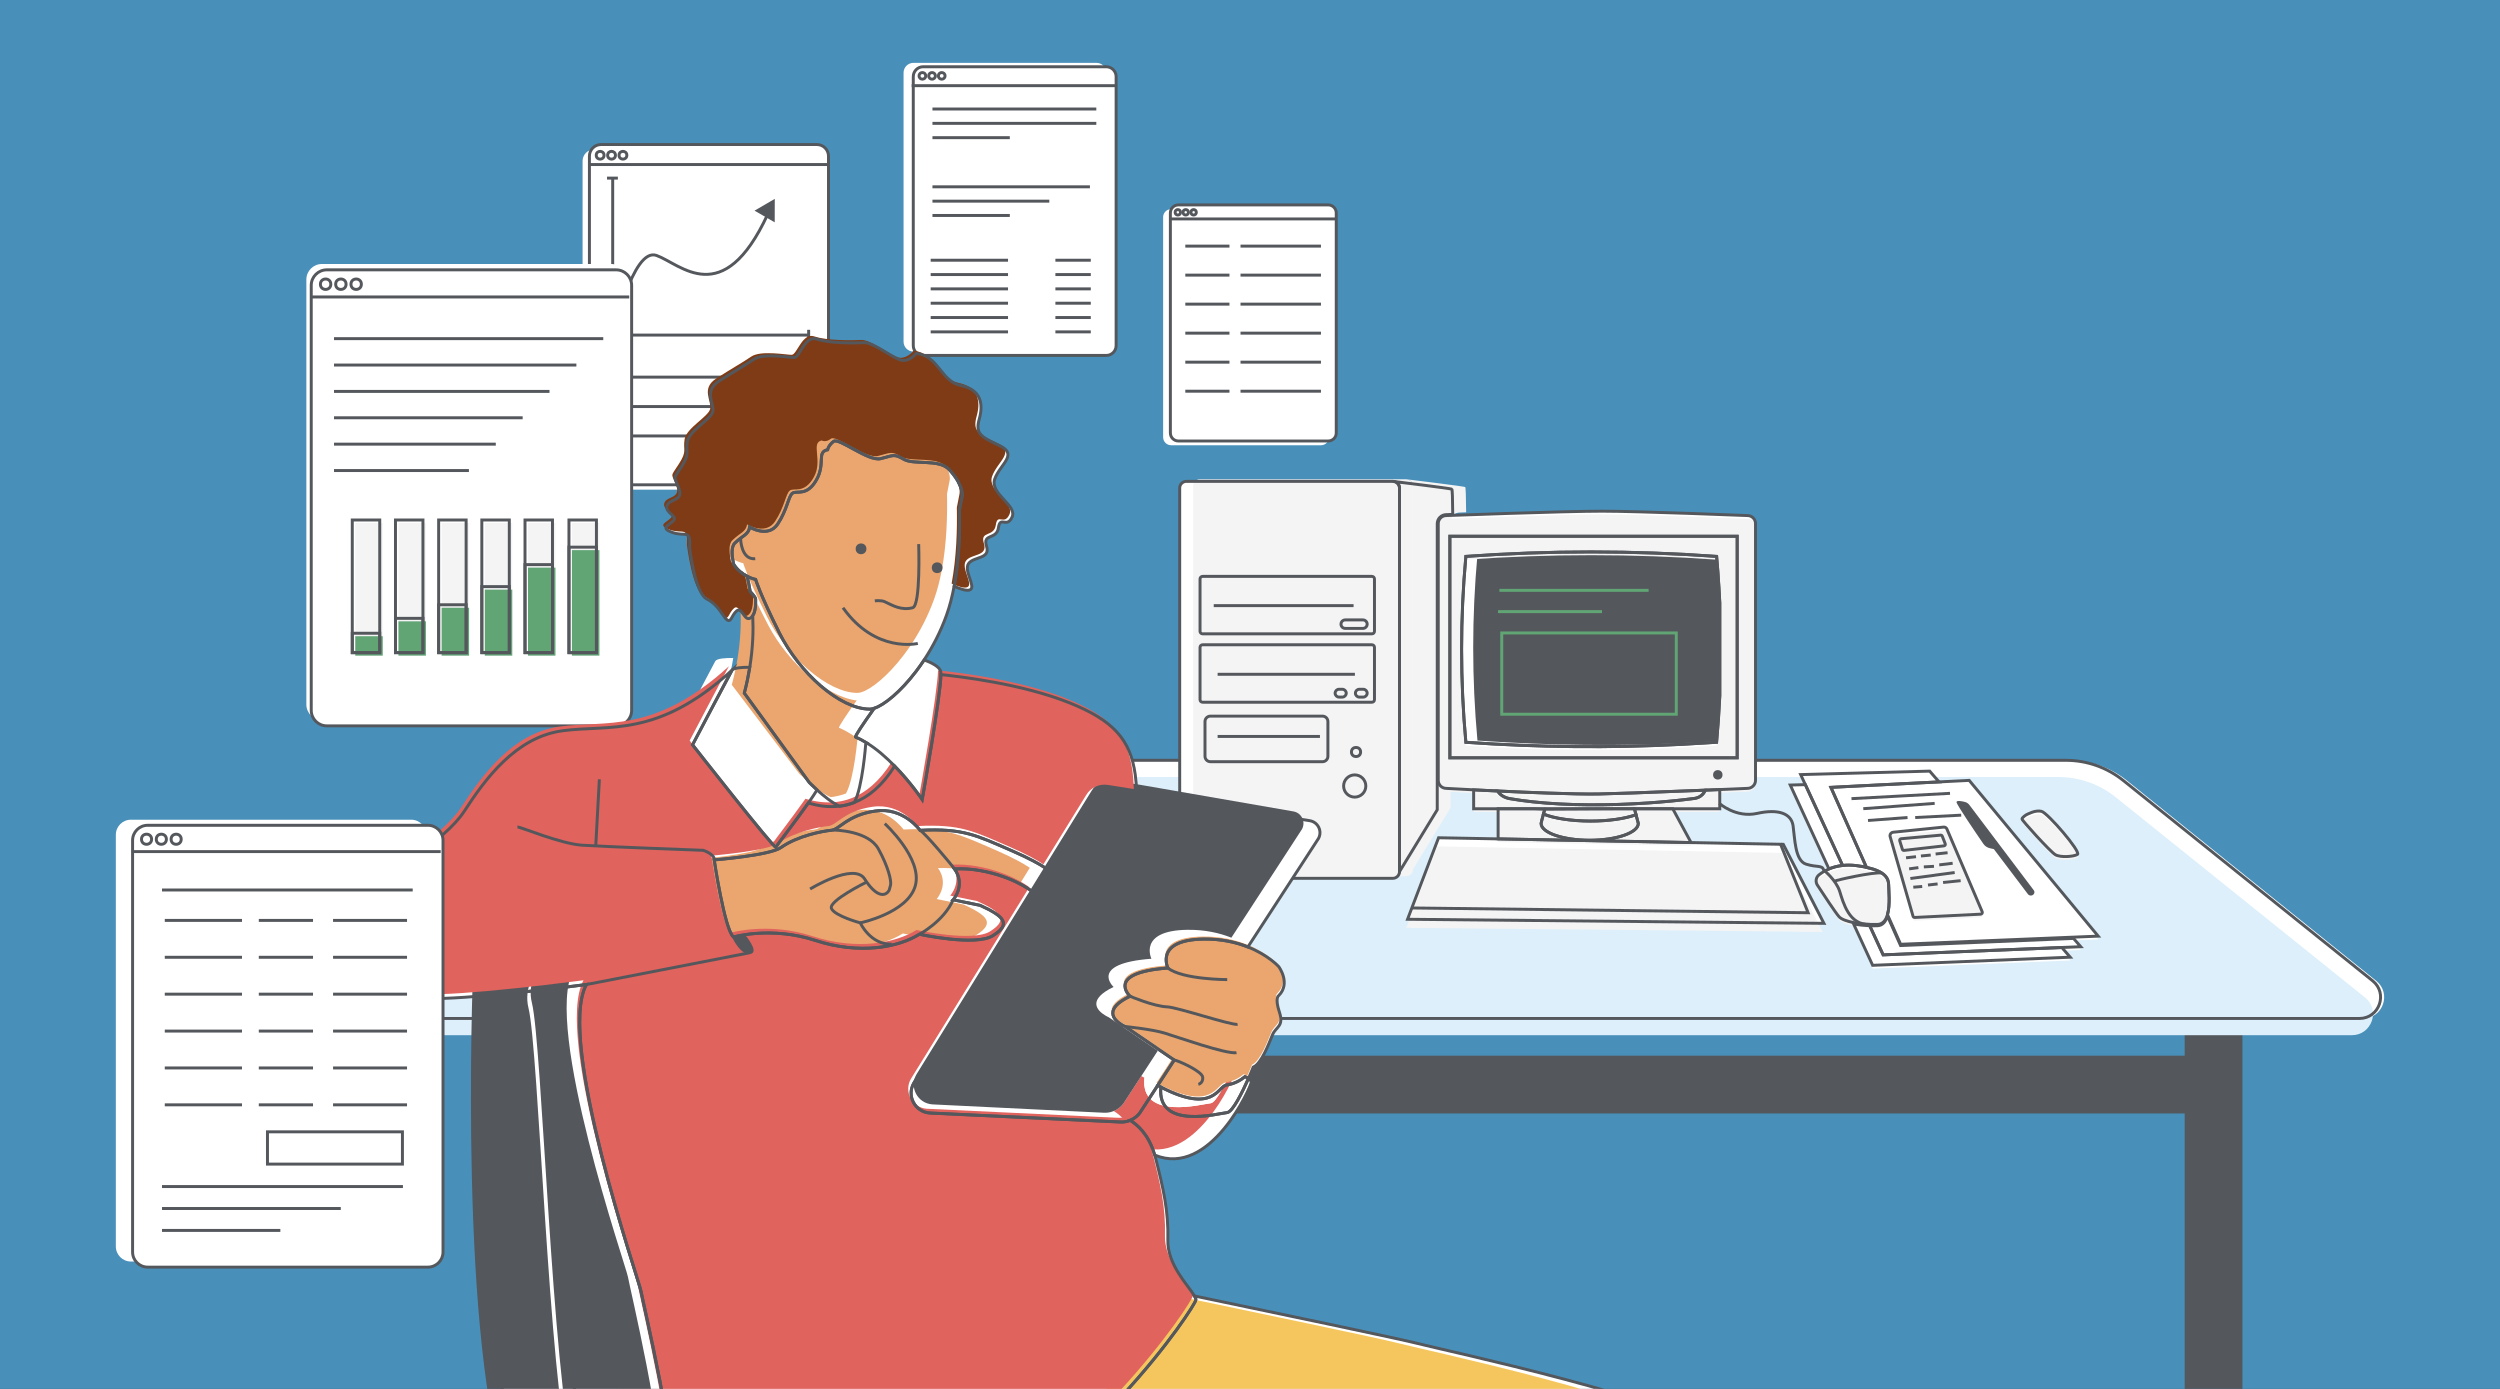 <?xml version="1.0" encoding="utf-8"?>
<!-- Generator: Adobe Illustrator 23.0.6, SVG Export Plug-In . SVG Version: 6.00 Build 0)  -->
<svg version="1.1" xmlns="http://www.w3.org/2000/svg" xmlns:xlink="http://www.w3.org/1999/xlink" x="0px" y="0px"
	 viewBox="0 0 841.89 467.72" style="enable-background:new 0 0 841.89 467.72;" xml:space="preserve">
<rect x="0" y="0" width="841.89" height="467.72" fill="#333333" stroke="none"/>
<style type="text/css">
	.st0{fill:#DCEFFA;}
	.st1{fill:#FFFFFF;}
	.st2{clip-path:url(#SVGID_2_);}
	.st3{fill:#F4F4F5;}
	.st4{fill:#E0635D;}
	.st5{fill:#F5C65D;}
	.st6{fill:#61A575;}
	.st7{fill:none;stroke:#54575C;stroke-miterlimit:10;}
	.st8{fill:#4890BA;}
	.st9{fill:#235485;}
	.st10{fill:#FCD4B4;}
	.st11{fill:#D09487;}
	.st12{fill:#54575C;}
	.st13{clip-path:url(#SVGID_4_);}
	.st14{fill:#54575C;stroke:#54575C;stroke-miterlimit:10;}
	.st15{fill:none;stroke:#54575C;stroke-linejoin:round;stroke-miterlimit:10;}
	.st16{fill:url(#SVGID_5_);}
	.st17{fill:url(#SVGID_6_);}
	.st18{fill:url(#SVGID_7_);}
	.st19{fill:url(#SVGID_8_);}
	.st20{fill:url(#SVGID_9_);}
	.st21{fill:url(#SVGID_10_);}
	.st22{fill:url(#SVGID_11_);}
	.st23{fill:url(#SVGID_12_);}
	.st24{fill:url(#SVGID_13_);}
	.st25{fill:url(#SVGID_14_);}
	.st26{fill:url(#SVGID_15_);}
	.st27{fill:url(#SVGID_16_);}
	.st28{fill:url(#SVGID_17_);}
	.st29{fill:url(#SVGID_18_);}
	.st30{fill:#EAA66E;}
	.st31{fill:#7E3B16;}
	.st32{fill:none;}
	.st33{fill:#54575C;stroke:#54575C;stroke-width:0.885;stroke-miterlimit:10;}
	.st34{fill:none;stroke:#61A575;stroke-miterlimit:10;}
	.st35{clip-path:url(#SVGID_20_);fill:#4890BA;}
	.st36{clip-path:url(#SVGID_20_);}
</style>
<g id="Layer_1">
</g>
<g id="Layer_2">
</g>
<g id="Layer_3">
	<g>
		<defs>
			<rect id="SVGID_19_" x="-3.7" y="-2.05" width="849.28" height="471.81"/>
		</defs>
		<clipPath id="SVGID_2_">
			<use xlink:href="#SVGID_19_"  style="overflow:visible;"/>
		</clipPath>
		<rect x="-71.77" y="-20.56" style="clip-path:url(#SVGID_2_);fill:#4890BA;" width="940.11" height="500.36"/>
		<g class="st2">
			<g>
				<g>
					<path class="st1" d="M372.54,119.7h-61.67c-1.83,0-3.32-1.49-3.32-3.32V25.8c0-1.83,1.49-3.32,3.32-3.32h61.67
						c1.83,0,3.32,1.49,3.32,3.32v90.58C375.86,118.21,374.37,119.7,372.54,119.7z"/>
					<path class="st1" d="M369.27,118.39h-61.67c-1.83,0-3.32-1.49-3.32-3.32V24.49c0-1.83,1.49-3.32,3.32-3.32h61.67
						c1.83,0,3.32,1.49,3.32,3.32v90.58C372.58,116.91,371.1,118.39,369.27,118.39z"/>
					<path class="st7" d="M372.54,119.7h-61.67c-1.83,0-3.32-1.49-3.32-3.32V25.8c0-1.83,1.49-3.32,3.32-3.32h61.67
						c1.83,0,3.32,1.49,3.32,3.32v90.58C375.86,118.21,374.37,119.7,372.54,119.7z"/>
					<circle class="st7" cx="310.62" cy="25.55" r="1.11"/>
					<circle class="st7" cx="313.87" cy="25.55" r="1.11"/>
					<circle class="st7" cx="317.13" cy="25.55" r="1.11"/>
					<line class="st7" x1="307.02" y1="28.85" x2="375.67" y2="28.85"/>
				</g>
				<g>
					<g>
						<line class="st7" x1="313.41" y1="87.63" x2="339.46" y2="87.63"/>
						<line class="st7" x1="313.41" y1="92.46" x2="339.46" y2="92.46"/>
						<line class="st7" x1="313.41" y1="97.28" x2="339.46" y2="97.28"/>
						<line class="st7" x1="313.41" y1="102.11" x2="339.46" y2="102.11"/>
						<line class="st7" x1="313.41" y1="106.93" x2="339.46" y2="106.93"/>
						<line class="st7" x1="313.41" y1="111.76" x2="339.46" y2="111.76"/>
					</g>
					<g>
						<line class="st7" x1="314.01" y1="36.71" x2="369.19" y2="36.71"/>
						<line class="st7" x1="314.01" y1="41.54" x2="369.19" y2="41.54"/>
						<line class="st7" x1="314.01" y1="46.36" x2="340.06" y2="46.36"/>
						<line class="st7" x1="314.01" y1="62.91" x2="367.04" y2="62.91"/>
						<line class="st7" x1="314.01" y1="67.74" x2="353.36" y2="67.74"/>
						<line class="st7" x1="314.01" y1="72.56" x2="340.06" y2="72.56"/>
					</g>
					<g>
						<line class="st7" x1="355.41" y1="87.63" x2="367.33" y2="87.63"/>
						<line class="st7" x1="355.41" y1="92.46" x2="367.33" y2="92.46"/>
						<line class="st7" x1="355.41" y1="97.28" x2="367.33" y2="97.28"/>
						<line class="st7" x1="355.41" y1="102.11" x2="367.33" y2="102.11"/>
						<line class="st7" x1="355.41" y1="106.93" x2="367.33" y2="106.93"/>
						<line class="st7" x1="355.41" y1="111.76" x2="367.33" y2="111.76"/>
					</g>
				</g>
			</g>
			<g>
				<g>
					<path class="st1" d="M447.28,148.51h-50.44c-1.5,0-2.71-1.21-2.71-2.71V71.71c0-1.5,1.21-2.71,2.71-2.71h50.44
						c1.5,0,2.71,1.21,2.71,2.71v74.09C450,147.3,448.78,148.51,447.28,148.51z"/>
					<path class="st1" d="M444.84,149.94H394.4c-1.5,0-2.71-1.21-2.71-2.71V73.13c0-1.5,1.21-2.71,2.71-2.71h50.44
						c1.5,0,2.71,1.21,2.71,2.71v74.09C447.56,148.72,446.34,149.94,444.84,149.94z"/>
					<path class="st7" d="M447.28,148.51h-50.44c-1.5,0-2.71-1.21-2.71-2.71V71.71c0-1.5,1.21-2.71,2.71-2.71h50.44
						c1.5,0,2.71,1.21,2.71,2.71v74.09C450,147.3,448.78,148.51,447.28,148.51z"/>
					<path class="st7" d="M394,73.73c0.82,0,55.58,0,55.58,0"/>
					<circle class="st7" cx="396.64" cy="71.5" r="0.91"/>
					<circle class="st7" cx="399.3" cy="71.5" r="0.91"/>
					<circle class="st7" cx="401.96" cy="71.5" r="0.91"/>
				</g>
				<g>
					<g>
						<line class="st7" x1="399.16" y1="82.88" x2="414.03" y2="82.88"/>
						<line class="st7" x1="399.16" y1="92.65" x2="414.03" y2="92.65"/>
						<line class="st7" x1="399.16" y1="102.42" x2="414.03" y2="102.42"/>
						<line class="st7" x1="399.16" y1="112.19" x2="414.03" y2="112.19"/>
						<line class="st7" x1="399.16" y1="121.96" x2="414.03" y2="121.96"/>
						<line class="st7" x1="399.16" y1="131.74" x2="414.03" y2="131.74"/>
					</g>
					<g>
						<line class="st7" x1="417.75" y1="82.88" x2="444.84" y2="82.88"/>
						<line class="st7" x1="417.75" y1="92.65" x2="444.84" y2="92.65"/>
						<line class="st7" x1="417.75" y1="102.42" x2="444.84" y2="102.42"/>
						<line class="st7" x1="417.75" y1="112.19" x2="444.84" y2="112.19"/>
						<line class="st7" x1="417.75" y1="121.96" x2="444.84" y2="121.96"/>
						<line class="st7" x1="417.75" y1="131.74" x2="444.84" y2="131.74"/>
					</g>
				</g>
			</g>
			<g>
				<rect x="209.27" y="356.97" class="st12" width="19.46" height="190.26"/>
				
					<rect x="465.87" y="101.52" transform="matrix(-1.836970e-16 1 -1 -1.836970e-16 840.846 -110.363)" class="st12" width="19.46" height="527.45"/>
				<rect x="735.7" y="341.37" class="st12" width="19.46" height="190.26"/>
				<path class="st1" d="M795.74,342.98H127.67c-5.2,0-6.91-6.97-2.31-9.38l136.82-71.75c7.28-3.82,15.38-5.81,23.6-5.81h411.14
					c7.02,0,13.84,2.4,19.31,6.8l83.97,67.45C805.45,334.51,802.47,342.98,795.74,342.98z"/>
				<path class="st0" d="M791.99,348.61H123.92c-5.2,0-6.91-6.97-2.31-9.38l136.82-71.75c7.28-3.82,15.38-5.81,23.6-5.81h411.14
					c7.02,0,13.84,2.4,19.31,6.8l83.97,67.45C801.7,340.13,798.72,348.61,791.99,348.61z"/>
				<path class="st7" d="M794.53,342.98H126.47c-5.2,0-6.91-6.97-2.31-9.38l136.82-71.75c7.28-3.82,15.38-5.81,23.6-5.81h411.14
					c7.02,0,13.84,2.4,19.31,6.8L799,330.29C804.25,334.51,801.27,342.98,794.53,342.98z"/>
			</g>
			<g>
				<path class="st1" d="M484,176.37c0-1.69,1.37-3.07,3.07-3.07c0,0,0.78-0.03,2.16-0.08c-0.04-5.23-0.14-8.45-0.32-8.51
					c-0.9-0.3-16.36-2.2-19.35-2.56c-0.22-0.03-0.36-0.04-0.44-0.05c-0.04,0-0.06-0.01-0.06-0.01h-69.54
					c-1.24,0-2.24,1.01-2.24,2.24v129.19c0,1.24,1.01,2.24,2.24,2.24h69.54c1.24,0,2.24-1.01,2.24-2.24L484,272.69V176.37z"/>
				<path class="st1" d="M698.27,316.02l-6.35,0.26l-51.89,2.14l-4.43-9.98c-0.54,1.86-1.54,3.23-3.38,3.3
					c-0.84,0.03-1.71,0.02-2.58-0.01c-1.88-0.07-3.77-0.28-5.43-0.61l6.43,13.96l66.53-2.74l-2.83-3.26l6.35-0.26L698.27,316.02z"/>
				<path class="st1" d="M629.65,311.29c0.87,0.03,1.74,0.04,2.58,0.01c1.84-0.06,2.85-1.44,3.38-3.3l4.43,9.98l51.89-2.14
					l6.35-0.26l8.29-0.34l-43.44-52.44l-10.15,0.51l-3.16-3.64l-43.44,1.17l1.56,3.38l-5.08,0.14l13.03,28.25
					c-1.43,0.61-2.55,1.34-3.37,2c-1.03,0.83-1.25,2.31-0.53,3.43c2.02,3.09,6.16,9.39,7.32,10.67c0.75,0.84,2.61,1.51,4.9,1.96
					C625.88,311.01,627.77,311.22,629.65,311.29z"/>
				<path class="st1" d="M692.15,287.82c1.69,0.99,6.16,0.7,7.45-0.1c1.29-0.79-10.03-14.01-12.12-14.51s-4.47,0.89-5.17,1.19
					c0,0-1.39,0.89-1.39,1.39S690.46,286.83,692.15,287.82z"/>
				<path class="st1" d="M599.62,284.31l-0.14-0.34l-1.72,0.3l-28.31-0.54l0,0l-6.15-11.39h15.84v-6.46c5.55-0.23,9.33-0.4,9.33-0.4
					c1.5,0,2.71-1.22,2.71-2.71v-86.45c0-1.5-1.21-2.71-2.71-2.71c0,0-36.63-1.48-49-1.48c-12.98,0-52.43,1.48-52.43,1.48
					c-1.5,0-2.71,1.22-2.71,2.71v86.45c0,1.5,1.22,2.71,2.71,2.71c0,0,3.71,0.21,9.21,0.49v6.37h8.23v10.15l-20.04-0.38l-8.99,23.62
					l-0.11,0.02l0.1,0l-1.45,3.81l140.22,1.37l-13.7-26.61L599.62,284.31z M527.34,272.35h16l-23.12,0.13l-3.45-0.13H527.34z"/>
			</g>
			<g>
				<g>
					<path class="st3" d="M473.56,161.4c0,0,0.03,0,0.06,0.01C473.6,161.4,473.58,161.4,473.56,161.4z"/>
					<path class="st3" d="M491.57,172.6c0,0,0.78-0.03,2.16-0.08c-0.04-5.23-0.14-8.45-0.32-8.51c-0.9-0.3-16.36-2.2-19.35-2.56
						c1,0.23,1.74,1.12,1.74,2.18v129.19l12.71-20.84v-96.32C488.51,173.98,489.88,172.6,491.57,172.6z"/>
					<path class="st3" d="M474.06,161.46c-0.14-0.03-0.29-0.05-0.44-0.05c-0.04,0-0.06-0.01-0.06-0.01h-69.54
						c-1.24,0-2.24,1.01-2.24,2.24v129.19c0,1.24,1.01,2.24,2.24,2.24h69.54c1.24,0,2.24-1.01,2.24-2.24V163.64
						C475.8,162.57,475.06,161.69,474.06,161.46z"/>
					<path class="st3" d="M473.62,161.4c0.15,0.01,0.3,0.02,0.44,0.05C473.84,161.43,473.7,161.41,473.62,161.4z"/>
				</g>
				<g>
					<path class="st1" d="M629.65,312.82c-1.88-0.07-3.77-0.28-5.43-0.61l6.43,13.96l66.53-2.74l-2.83-3.26l-60.18,2.48
						L629.65,312.82z"/>
					<path class="st1" d="M698.28,317.12l-6.35,0.26l-51.89,2.14l-4.43-9.98c-0.54,1.86-1.54,3.23-3.38,3.3
						c-0.84,0.03-1.71,0.02-2.58-0.01l4.53,9.82l60.18-2.48l6.35-0.26L698.28,317.12z"/>
					<g>
						<path class="st12" d="M582.76,197.17c-0.21-3.45-0.46-6.9-0.77-10.38c-28.19-2.01-56.26-2.01-84.45,0
							c-1.91,21.05-1.91,41.56,0,62.6c0.88,0.06,1.76,0.11,2.63,0.16c2.26,0.15,4.52,0.3,6.78,0.42
							c24.07,1.33,48.07,1.19,72.14-0.41c0.96-0.06,1.93-0.11,2.89-0.18c0.48-5.25,0.84-10.47,1.07-15.67v-31.26
							C582.99,200.7,582.87,198.93,582.76,197.17z"/>
						<path class="st3" d="M488.27,181.68v74.61h8.01h6.96H575h4.17h5.85v-74.61H488.27z M578.09,251.06
							c-0.96,0.07-1.93,0.12-2.89,0.18c-24.08,1.6-48.08,1.74-72.14,0.41c-2.26-0.13-4.52-0.27-6.78-0.42
							c-0.88-0.06-1.76-0.1-2.63-0.16c-1.91-21.04-1.91-41.55,0-62.6c28.19-2.01,56.26-2.01,84.45,0c0.32,3.47,0.56,6.93,0.77,10.38
							c0.11,1.77,0.22,3.53,0.3,5.29v31.26C578.93,240.59,578.57,245.81,578.09,251.06z"/>
						<path class="st3" d="M550.16,268.12c-4.78,0.17-8.94,0.3-11.66,0.35c-4.12,0.08-10.54-0.07-17.47-0.31
							c-5.54-0.19-11.41-0.44-16.68-0.69c0.8,1.34,2.3,2.26,4.05,2.56c2.47,0.44,5.12,0.79,7.88,1.09
							c11.61,1.25,25.44,1.28,38.88,0.36c5.24-0.36,10.43-0.86,15.39-1.5c1.74-0.22,3.18-1.3,3.7-2.79
							C566.81,267.5,557.71,267.86,550.16,268.12z"/>
						<path class="st3" d="M588.49,174.72c0,0-36.63-1.48-49-1.48c-12.98,0-52.43,1.48-52.43,1.48c-1.5,0-2.71,1.22-2.71,2.71v86.45
							c0,1.5,1.22,2.71,2.71,2.71c0,0,3.71,0.21,9.21,0.49c2.4,0.12,5.14,0.26,8.07,0.39c5.27,0.25,11.13,0.5,16.68,0.69
							c6.93,0.24,13.36,0.39,17.47,0.31c2.73-0.05,6.89-0.18,11.66-0.35c7.55-0.26,16.65-0.63,24.08-0.93
							c1.75-0.07,3.4-0.14,4.92-0.2c5.55-0.23,9.33-0.4,9.33-0.4c1.5,0,2.71-1.22,2.71-2.71v-86.45
							C591.21,175.93,589.99,174.72,588.49,174.72z M585.02,256.29h-5.85H575h-71.76h-6.96h-8.01v-74.61h96.75V256.29z"/>
						<path class="st3" d="M563.32,273.44h-8.82h-4.08l0.53,2.01l0.77,2.92c0,3.13-7.33,5.67-16.37,5.67s-16.37-2.54-16.37-5.67
							c0-0.19,0.44-1.82,0.8-3.14c0.25-0.91,0.46-1.66,0.46-1.66l-3.45-0.13H504.5v10.15l64.97,1.23L563.32,273.44z"/>
						<path class="st3" d="M519.78,275.24c-0.36,1.31-0.8,2.95-0.8,3.14c0,3.13,7.33,5.67,16.37,5.67s16.37-2.54,16.37-5.67
							l-0.77-2.92c-3.59,1.3-9.11,2.14-15.3,2.14C529.12,277.59,523.34,276.66,519.78,275.24z"/>
						<path class="st3" d="M550.42,273.44h-2.95h-4.11l-23.12,0.13c0,0-0.21,0.75-0.46,1.66c3.56,1.42,9.33,2.35,15.86,2.35
							c6.2,0,11.72-0.83,15.3-2.14L550.42,273.44z"/>
						<path class="st3" d="M574.24,267.19c-0.52,1.49-1.96,2.57-3.7,2.79c-4.96,0.64-10.15,1.14-15.39,1.5
							c-13.44,0.92-27.28,0.89-38.88-0.36c-2.76-0.3-5.41-0.65-7.88-1.09c-1.74-0.31-3.24-1.23-4.05-2.56
							c-2.93-0.14-5.67-0.27-8.07-0.39v6.37h8.23h12.28h10.57h16h4.11h2.95h4.08h8.82h15.84v-6.46
							C577.65,267.05,575.99,267.12,574.24,267.19z"/>
						<path class="st1" d="M607.97,265.33l-5.08,0.14l13.03,28.25c1.28-0.54,2.82-0.98,4.6-1.18L607.97,265.33z"/>
						<path class="st1" d="M653.01,264.41l-3.16-3.64l-43.44,1.17l1.56,3.38l12.55,27.21c1.4-0.15,2.96-0.16,4.67,0.06
							c1.26,0.16,2.37,0.36,3.36,0.57l-11.97-26.93l30.12-1.52L653.01,264.41z"/>
						<path class="st1" d="M663.15,263.9l-10.15,0.51l-6.3,0.32l-30.12,1.52l11.97,26.93c6.31,1.38,7.48,3.74,7.48,5.97
							c0,1.66,0.57,6.6-0.4,9.96l4.43,9.98l51.89-2.14l6.35-0.26l8.29-0.34L663.15,263.9z"/>
						<path class="st3" d="M636.54,282.85l7.71,26.79c0.07,0.26,0.31,0.43,0.58,0.41l22.21-1.11c0.4-0.02,0.65-0.43,0.5-0.8
							l-11.89-27.87c-0.18-0.43-0.63-0.7-1.1-0.65l-17,1.73C636.82,281.44,636.34,282.15,636.54,282.85z"/>
						<path class="st3" d="M636.03,299.14c0-2.23-1.17-4.59-7.48-5.97c-0.99-0.22-2.1-0.41-3.36-0.57
							c-1.72-0.22-3.27-0.22-4.67-0.06c-1.79,0.2-3.32,0.63-4.6,1.18c-1.43,0.61-2.55,1.34-3.37,2c-1.03,0.83-1.25,2.31-0.53,3.43
							c2.02,3.09,6.16,9.39,7.32,10.67c0.75,0.84,2.61,1.51,4.9,1.96c1.66,0.33,3.55,0.54,5.43,0.61c0.87,0.03,1.74,0.04,2.58,0.01
							c1.84-0.06,2.85-1.44,3.38-3.3C636.6,305.74,636.03,300.8,636.03,299.14z"/>
						<path class="st3" d="M682.33,275.51c0.7-0.3,3.08-1.69,5.17-1.19c2.09,0.5,13.41,13.71,12.12,14.51
							c-1.29,0.79-5.76,1.09-7.45,0.1c-1.69-0.99-11.23-11.52-11.23-12.02S682.33,275.51,682.33,275.51z"/>
						<path class="st3" d="M639.75,284.22l0.9,2.9c0.07,0.24,0.3,0.39,0.55,0.36l13.46-1.53c0.34-0.04,0.55-0.38,0.42-0.7
							l-1.01-2.58c-0.08-0.21-0.3-0.35-0.53-0.33l-13.35,1.21C639.87,283.58,639.65,283.9,639.75,284.22z"/>
					</g>
				</g>
				<polygon class="st3" points="600.09,287.22 569.02,286.63 504.05,285.4 484.01,285.01 473.57,312.46 613.79,313.83 				"/>
			</g>
			<g>
				<line class="st34" x1="504.93" y1="198.8" x2="555.18" y2="198.8"/>
				<line class="st34" x1="504.48" y1="205.97" x2="539.48" y2="205.97"/>
				<rect x="505.72" y="213.15" class="st34" width="58.78" height="27.37"/>
			</g>
			<g>
				<g>
					<g>
						<path class="st1" d="M275.09,163.26H202.4c-2.16,0-3.91-1.75-3.91-3.91V52.58c0-2.16,1.75-3.91,3.91-3.91h72.69
							c2.16,0,3.91,1.75,3.91,3.91v106.77C279,161.51,277.25,163.26,275.09,163.26z"/>
						<circle class="st1" cx="202.1" cy="52.28" r="1.31"/>
						<circle class="st1" cx="205.94" cy="52.28" r="1.31"/>
						<circle class="st1" cx="209.78" cy="52.28" r="1.31"/>
					</g>
				</g>
				<g>
					<g>
						<path class="st1" d="M272.79,164.89H200.1c-2.16,0-3.91-1.75-3.91-3.91V54.22c0-2.16,1.75-3.91,3.91-3.91h72.69
							c2.16,0,3.91,1.75,3.91,3.91v106.77C276.7,163.14,274.95,164.89,272.79,164.89z"/>
						<circle class="st1" cx="199.81" cy="53.92" r="1.31"/>
						<circle class="st1" cx="203.65" cy="53.92" r="1.31"/>
						<circle class="st1" cx="207.48" cy="53.92" r="1.31"/>
					</g>
				</g>
				<g>
					<g>
						<path class="st7" d="M275.09,163.26H202.4c-2.16,0-3.91-1.75-3.91-3.91V52.58c0-2.16,1.75-3.91,3.91-3.91h72.69
							c2.16,0,3.91,1.75,3.91,3.91v106.77C279,161.51,277.25,163.26,275.09,163.26z"/>
						<circle class="st7" cx="202.1" cy="52.28" r="1.31"/>
						<circle class="st7" cx="205.94" cy="52.28" r="1.31"/>
						<circle class="st7" cx="209.78" cy="52.28" r="1.31"/>
					</g>
				</g>
				<g>
					<polyline class="st12" points="258.36,73.41 260.89,74.87 260.91,66.97 254.09,70.94 256.62,72.4 					"/>
				</g>
				<path class="st7" d="M206.52,113.04c0,0,6.5-29.88,14.55-27.02c8.06,2.86,22.35,18.71,37.42-13.77"/>
				<polyline class="st7" points="206.33,60.23 206.33,112.84 272.52,112.84 				"/>
				<line class="st7" x1="272.32" y1="111.06" x2="272.32" y2="114.64"/>
				<line class="st7" x1="208.07" y1="59.98" x2="204.42" y2="59.98"/>
				<line class="st7" x1="198.3" y1="55.41" x2="278.67" y2="55.41"/>
				<g>
					<line class="st7" x1="210.94" y1="127" x2="268.86" y2="127"/>
					<line class="st7" x1="210.94" y1="136.91" x2="268.71" y2="136.91"/>
					<line class="st7" x1="210.94" y1="146.81" x2="268.55" y2="146.81"/>
				</g>
			</g>
			<g>
				<g>
					<path class="st1" d="M207.47,244.44h-97.42c-2.89,0-5.24-2.35-5.24-5.24V96.11c0-2.89,2.35-5.24,5.24-5.24h97.42
						c2.89,0,5.24,2.35,5.24,5.24V239.2C212.71,242.09,210.36,244.44,207.47,244.44z"/>
					<path class="st1" d="M205.83,242.48h-97.42c-2.89,0-5.24-2.35-5.24-5.24V94.14c0-2.89,2.35-5.24,5.24-5.24h97.42
						c2.89,0,5.24,2.35,5.24,5.24v143.09C211.07,240.13,208.72,242.48,205.83,242.48z"/>
					<path class="st7" d="M207.47,244.44h-97.42c-2.89,0-5.24-2.35-5.24-5.24V96.11c0-2.89,2.35-5.24,5.24-5.24h97.42
						c2.89,0,5.24,2.35,5.24,5.24V239.2C212.71,242.09,210.36,244.44,207.47,244.44z"/>
					<path class="st7" d="M104.55,100.01c1.59,0,107.35,0,107.35,0"/>
					<circle class="st7" cx="109.65" cy="95.71" r="1.75"/>
					<circle class="st7" cx="114.79" cy="95.71" r="1.75"/>
					<circle class="st7" cx="119.94" cy="95.71" r="1.75"/>
				</g>
				<g>
					<g>
						<line class="st7" x1="112.48" y1="114.04" x2="203.15" y2="114.04"/>
						<line class="st7" x1="112.48" y1="122.93" x2="194.1" y2="122.93"/>
						<line class="st7" x1="112.48" y1="131.81" x2="185.05" y2="131.81"/>
						<line class="st7" x1="112.48" y1="140.69" x2="176.01" y2="140.69"/>
						<line class="st7" x1="112.48" y1="149.57" x2="166.96" y2="149.57"/>
						<line class="st7" x1="112.48" y1="158.46" x2="157.91" y2="158.46"/>
					</g>
					<g>
						<g>
							<g>
								<g>
									<rect x="119.64" y="176.11" class="st3" width="9.25" height="44.68"/>
									<rect x="119.64" y="214.25" class="st6" width="9.25" height="6.54"/>
								</g>
								<g>
									<rect x="134.18" y="176.11" class="st3" width="9.25" height="44.68"/>
									<rect x="134.18" y="209.24" class="st6" width="9.25" height="11.55"/>
								</g>
								<g>
									<rect x="148.72" y="176.11" class="st3" width="9.25" height="44.68"/>
									<rect x="148.72" y="204.66" class="st6" width="9.25" height="16.13"/>
								</g>
								<g>
									<rect x="163.26" y="176.11" class="st3" width="9.25" height="44.68"/>
									<rect x="163.26" y="198.56" class="st6" width="9.25" height="22.23"/>
								</g>
								<g>
									<rect x="177.8" y="176.11" class="st3" width="9.25" height="44.68"/>
									<rect x="177.8" y="191.15" class="st6" width="9.25" height="29.64"/>
								</g>
								<g>
									<rect x="192.6" y="176.11" class="st3" width="9.25" height="44.68"/>
									<rect x="192.6" y="185.26" class="st6" width="9.25" height="35.52"/>
								</g>
							</g>
						</g>
					</g>
					<g>
						<g>
							<g>
								<g>
									<rect x="118.63" y="175.11" class="st7" width="9.25" height="44.68"/>
									<rect x="118.63" y="213.25" class="st7" width="9.25" height="6.54"/>
								</g>
								<g>
									<rect x="133.18" y="175.11" class="st7" width="9.25" height="44.68"/>
									<rect x="133.18" y="208.23" class="st7" width="9.25" height="11.55"/>
								</g>
								<g>
									<rect x="147.72" y="175.11" class="st7" width="9.25" height="44.68"/>
									<rect x="147.72" y="203.66" class="st7" width="9.25" height="16.13"/>
								</g>
								<g>
									<rect x="162.26" y="175.11" class="st7" width="9.25" height="44.68"/>
									<rect x="162.26" y="197.55" class="st7" width="9.25" height="22.23"/>
								</g>
								<g>
									<rect x="176.8" y="175.11" class="st7" width="9.25" height="44.68"/>
									<rect x="176.8" y="190.14" class="st7" width="9.25" height="29.64"/>
								</g>
								<g>
									<rect x="191.6" y="175.11" class="st7" width="9.25" height="44.68"/>
									<rect x="191.6" y="184.26" class="st7" width="9.25" height="35.52"/>
								</g>
							</g>
						</g>
					</g>
				</g>
			</g>
			<g>
				<path class="st7" d="M462,236.48h-57.02c-0.48,0-0.86-0.39-0.86-0.86v-17.63c0-0.48,0.39-0.86,0.86-0.86H462
					c0.48,0,0.86,0.39,0.86,0.86v17.63C462.86,236.1,462.48,236.48,462,236.48z"/>
				<path class="st7" d="M462,213.45h-57.02c-0.48,0-0.86-0.39-0.86-0.86v-17.63c0-0.48,0.39-0.86,0.86-0.86H462
					c0.48,0,0.86,0.39,0.86,0.86v17.63C462.86,213.07,462.48,213.45,462,213.45z"/>
				<path class="st7" d="M407.62,256.51h37.73c1.01,0,1.83-0.82,1.83-1.83v-11.69c0-1.01-0.82-1.83-1.83-1.83h-37.73
					c-1.01,0-1.83,0.82-1.83,1.83v11.69C405.79,255.69,406.61,256.51,407.62,256.51z"/>
				<g>
					<path class="st7" d="M469.05,162.1c0,0,0.03,0,0.06,0.01C469.09,162.11,469.07,162.1,469.05,162.1z"/>
					<path class="st7" d="M487.06,173.31c0,0,0.78-0.03,2.16-0.08c-0.04-5.23-0.14-8.45-0.32-8.51c-0.9-0.3-16.36-2.2-19.35-2.56
						c1,0.23,1.74,1.12,1.74,2.18v129.19L484,272.69v-96.32C484,174.68,485.37,173.31,487.06,173.31z"/>
					<path class="st7" d="M469.55,162.16c-0.14-0.03-0.29-0.05-0.44-0.05c-0.04,0-0.06-0.01-0.06-0.01h-69.54
						c-1.24,0-2.24,1.01-2.24,2.24v129.19c0,1.24,1.01,2.24,2.24,2.24h69.54c1.24,0,2.24-1.01,2.24-2.24V164.34
						C471.29,163.28,470.55,162.39,469.55,162.16z"/>
					<path class="st7" d="M469.11,162.11c0.15,0.01,0.3,0.02,0.44,0.05C469.33,162.13,469.19,162.12,469.11,162.11z"/>
				</g>
				<g>
					<path class="st7" d="M629.63,311.73c-1.88-0.07-3.77-0.28-5.43-0.61l6.43,13.96l66.53-2.74l-2.83-3.26l-60.18,2.48
						L629.63,311.73z"/>
					<path class="st7" d="M698.27,316.02l-6.35,0.26l-51.89,2.14l-4.43-9.98c-0.54,1.86-1.54,3.23-3.38,3.3
						c-0.84,0.03-1.71,0.02-2.58-0.01l4.53,9.82l60.18-2.48l6.35-0.26L698.27,316.02z"/>
					<g>
						<path class="st7" d="M488.25,180.59v74.61h8.01h6.96h71.76h4.17h5.85v-74.61H488.25z M578.08,249.97
							c-0.96,0.07-1.93,0.12-2.89,0.18c-24.08,1.6-48.08,1.74-72.14,0.41c-2.26-0.13-4.52-0.27-6.78-0.42
							c-0.88-0.06-1.76-0.1-2.63-0.16c-1.91-21.04-1.91-41.55,0-62.6c28.19-2.01,56.26-2.01,84.45,0c0.32,3.47,0.56,6.93,0.77,10.38
							c0.11,1.77,0.22,3.53,0.3,5.29v31.26C578.91,239.5,578.55,244.71,578.08,249.97z"/>
						<path class="st7" d="M578.85,197.74c-0.21-3.45-0.46-6.9-0.77-10.38c-28.19-2.01-56.26-2.01-84.45,0
							c-1.91,21.05-1.91,41.56,0,62.6c0.88,0.06,1.76,0.11,2.63,0.16c2.26,0.15,4.52,0.3,6.78,0.42
							c24.07,1.33,48.07,1.19,72.14-0.41c0.96-0.06,1.93-0.11,2.89-0.18c0.48-5.25,0.84-10.47,1.07-15.67v-31.26
							C579.07,201.28,578.96,199.51,578.85,197.74z"/>
						<path class="st7" d="M550.15,267.03c-4.78,0.17-8.94,0.3-11.66,0.35c-4.12,0.08-10.54-0.07-17.47-0.31
							c-5.54-0.19-11.41-0.44-16.68-0.69c0.8,1.34,2.3,2.26,4.05,2.56c2.47,0.44,5.12,0.79,7.88,1.09
							c11.61,1.25,25.44,1.28,38.88,0.36c5.24-0.36,10.43-0.86,15.39-1.5c1.74-0.22,3.18-1.3,3.7-2.79
							C566.79,266.4,557.7,266.77,550.15,267.03z"/>
						<path class="st7" d="M588.48,173.62c0,0-36.63-1.48-49-1.48c-12.98,0-52.43,1.48-52.43,1.48c-1.5,0-2.71,1.22-2.71,2.71v86.45
							c0,1.5,1.22,2.71,2.71,2.71c0,0,3.71,0.21,9.21,0.49c2.4,0.12,5.14,0.26,8.07,0.39c5.27,0.25,11.13,0.5,16.68,0.69
							c6.93,0.24,13.36,0.39,17.47,0.31c2.73-0.05,6.89-0.18,11.66-0.35c7.55-0.26,16.65-0.63,24.08-0.93
							c1.75-0.07,3.4-0.14,4.92-0.2c5.55-0.23,9.33-0.4,9.33-0.4c1.5,0,2.71-1.22,2.71-2.71v-86.45
							C591.19,174.84,589.98,173.62,588.48,173.62z M585.01,255.19h-5.85h-4.17h-71.76h-6.96h-8.01v-74.61h96.75V255.19z"/>
						<path class="st7" d="M563.31,272.35h-8.82h-4.08l0.53,2.01l0.77,2.92c0,3.13-7.33,5.67-16.37,5.67
							c-9.04,0-16.37-2.54-16.37-5.67c0-0.19,0.44-1.82,0.8-3.14c0.25-0.91,0.46-1.66,0.46-1.66l-3.45-0.13h-12.28v10.15l64.97,1.23
							L563.31,272.35z"/>
						<path class="st7" d="M519.77,274.15c-0.36,1.31-0.8,2.95-0.8,3.14c0,3.13,7.33,5.67,16.37,5.67c9.04,0,16.37-2.54,16.37-5.67
							l-0.77-2.92c-3.59,1.3-9.11,2.14-15.3,2.14C529.1,276.5,523.32,275.57,519.77,274.15z"/>
						<path class="st7" d="M550.4,272.35h-2.95h-4.11l-23.12,0.13c0,0-0.21,0.75-0.46,1.66c3.56,1.42,9.33,2.35,15.86,2.35
							c6.2,0,11.72-0.83,15.3-2.14L550.4,272.35z"/>
						<path class="st7" d="M574.23,266.1c-0.52,1.49-1.96,2.57-3.7,2.79c-4.96,0.64-10.15,1.14-15.39,1.5
							c-13.44,0.92-27.28,0.89-38.88-0.36c-2.76-0.3-5.41-0.65-7.88-1.09c-1.74-0.31-3.24-1.23-4.05-2.56
							c-2.93-0.14-5.67-0.27-8.07-0.39v6.37h8.23h12.28h10.57h16h4.11h2.95h4.08h8.82h15.84v-6.46
							C577.63,265.96,575.97,266.03,574.23,266.1z"/>
						<path class="st7" d="M607.96,264.23l-5.08,0.14l13.03,28.25c1.28-0.54,2.82-0.98,4.6-1.18L607.96,264.23z"/>
						<path class="st7" d="M652.99,263.32l-3.16-3.64l-43.44,1.17l1.56,3.38l12.55,27.21c1.4-0.15,2.96-0.16,4.67,0.06
							c1.26,0.16,2.37,0.36,3.36,0.57l-11.97-26.93l30.12-1.52L652.99,263.32z"/>
						<path class="st7" d="M663.14,262.8l-10.15,0.51l-6.3,0.32l-30.12,1.52l11.97,26.93c6.31,1.38,7.48,3.74,7.48,5.97
							c0,1.66,0.57,6.6-0.4,9.96l4.43,9.98l51.89-2.14l6.35-0.26l8.29-0.34L663.14,262.8z"/>
						<path class="st7" d="M636.52,281.76l7.71,26.79c0.07,0.26,0.31,0.43,0.58,0.41l22.21-1.11c0.4-0.02,0.65-0.43,0.5-0.8
							l-11.89-27.87c-0.18-0.43-0.63-0.7-1.1-0.65l-17,1.73C636.8,280.35,636.32,281.06,636.52,281.76z"/>
						<path class="st7" d="M636.02,298.05c0-2.23-1.17-4.59-7.48-5.97c-0.99-0.22-2.1-0.41-3.36-0.57
							c-1.72-0.22-3.27-0.22-4.67-0.06c-1.79,0.2-3.32,0.63-4.6,1.18c-1.43,0.61-2.55,1.34-3.37,2c-1.03,0.83-1.25,2.31-0.53,3.43
							c2.02,3.09,6.16,9.39,7.32,10.67c0.75,0.84,2.61,1.51,4.9,1.96c1.66,0.33,3.55,0.54,5.43,0.61c0.87,0.03,1.74,0.04,2.58,0.01
							c1.84-0.06,2.85-1.44,3.38-3.3C636.59,304.65,636.02,299.71,636.02,298.05z"/>
						<path class="st7" d="M617.73,296.77c0.6-0.4,13.11-3.18,15.9-2.78"/>
						<path class="st7" d="M578.99,270.54c0,0,5.56,4.97,12.72,3.38s11.52,0,12.12,4.17c0.6,4.17,0.6,11.72,4.37,12.92
							c3.78,1.19,5.36,0.2,5.96,1.99c0,0,4.17,3.38,5.36,7.15c1.19,3.78,3.17,11.56,10.13,11.14"/>
						<line class="st7" x1="656.68" y1="267.16" x2="623.5" y2="268.95"/>
						<line class="st7" x1="651.51" y1="270.54" x2="627.47" y2="272.33"/>
						<line class="st7" x1="642.37" y1="275.31" x2="629.06" y2="276.3"/>
						<line class="st7" x1="660.45" y1="274.51" x2="644.96" y2="275.31"/>
						<path class="st12" d="M671.44,285.94l11.47,15.17c0.29,0.38,0.79,0.56,1.28,0.44l0,0c0.82-0.19,1.18-1.11,0.69-1.76
							l-21.69-28.74c-0.36-0.48-0.89-0.83-1.5-0.99c-1.12-0.28-2.82-0.6-2.82,0.07c0,0.82,6.72,10.67,9.06,14.07
							c0.51,0.73,1.29,1.25,2.2,1.45L671.44,285.94z"/>
						<path class="st7" d="M682.31,274.41c0.7-0.3,3.08-1.69,5.17-1.19c2.09,0.5,13.41,13.71,12.12,14.51
							c-1.29,0.79-5.76,1.09-7.45,0.1c-1.69-0.99-11.23-11.52-11.23-12.02S682.31,274.41,682.31,274.41z"/>
						<circle class="st12" cx="578.48" cy="260.93" r="1.59"/>
						<path class="st7" d="M639.74,283.12l0.9,2.9c0.07,0.24,0.3,0.39,0.55,0.36l13.46-1.53c0.34-0.04,0.55-0.38,0.42-0.7
							l-1.01-2.58c-0.08-0.21-0.3-0.35-0.53-0.33l-13.35,1.21C639.85,282.49,639.64,282.81,639.74,283.12z"/>
						<line class="st7" x1="641.87" y1="288.87" x2="645.23" y2="288.5"/>
						<line class="st7" x1="646.88" y1="288.26" x2="650.18" y2="287.95"/>
						<line class="st7" x1="651.83" y1="287.59" x2="655.86" y2="287.16"/>
						<path class="st7" d="M642.91,292.6c0.43-0.06,3.12-0.43,3.12-0.43"/>
						<path class="st7" d="M653.05,291.25c1.47-0.12,4.52-0.55,4.52-0.55"/>
						<line class="st7" x1="643.33" y1="295.84" x2="658.25" y2="293.82"/>
						<line class="st7" x1="644.31" y1="298.77" x2="647.31" y2="298.53"/>
						<line class="st7" x1="649.26" y1="298.04" x2="652.5" y2="297.67"/>
						<line class="st7" x1="647.86" y1="291.93" x2="651.28" y2="291.74"/>
						<line class="st7" x1="654.34" y1="297.18" x2="660.26" y2="296.57"/>
					</g>
				</g>
				<polygon class="st7" points="600.53,284.33 569.45,283.74 504.49,282.5 484.45,282.12 474,309.57 614.22,310.94 				"/>
				<polyline class="st7" points="475.35,305.76 608.9,307.37 599.48,283.97 				"/>
				<line class="st7" x1="408.73" y1="203.95" x2="455.83" y2="203.95"/>
				<line class="st7" x1="410.04" y1="227.07" x2="456.27" y2="227.07"/>
				<line class="st7" x1="410.04" y1="248" x2="444.5" y2="248"/>
				<circle class="st7" cx="456.65" cy="253.24" r="1.54"/>
				<circle class="st7" cx="456.21" cy="264.69" r="3.74"/>
				<path class="st7" d="M458.97,211.62h-5.95c-0.79,0-1.43-0.64-1.43-1.43l0,0c0-0.79,0.64-1.43,1.43-1.43h5.95
					c0.79,0,1.43,0.64,1.43,1.43l0,0C460.4,210.98,459.75,211.62,458.97,211.62z"/>
				<path class="st7" d="M459.08,234.75h-1.32c-0.73,0-1.32-0.59-1.32-1.32l0,0c0-0.73,0.59-1.32,1.32-1.32h1.32
					c0.73,0,1.32,0.59,1.32,1.32l0,0C460.4,234.15,459.8,234.75,459.08,234.75z"/>
				<path class="st7" d="M450.93,234.75h1.1c0.73,0,1.32-0.59,1.32-1.32l0,0c0-0.73-0.59-1.32-1.32-1.32h-1.1
					c-0.73,0-1.32,0.59-1.32,1.32l0,0C449.61,234.15,450.2,234.75,450.93,234.75z"/>
			</g>
			<g>
				<path class="st1" d="M573.31,482.32c-2.82-9.58-89.56-28.16-95.75-29.85c-4.41-1.2-49.61-10.68-75.31-16.04
					c-1.94-3.43-9.19-10.45-8.96-18.86c0.26-9.7-1.57-17.56-4.19-27.78c-0.07-0.29-0.16-0.54-0.24-0.82
					c18.78,7.84,32.5-23.14,32.5-24.5c0-0.46-0.4-0.89-0.94-1.26c0.98-2.2,1.63-3.84,1.63-3.84c2.78-1.16,5.33-8.11,6.49-10.9
					c1.16-2.78,3.94-2.78,2.32-7.65c-1.62-4.87-0.23-5.56-0.23-5.56c4.17-4.17,0-9.74,0-9.74s-3.51-3.89-10.41-6.63l18.72-28.76
					l5.07-7.8c1.34-2.47-0.18-5.53-2.96-5.96l-58.25-9.22c-0.07-2.25-0.22-4.32-0.49-6.26c-1.64-11.91-7.45-18.27-22.05-24.15
					c-16.04-6.46-37.36-8.94-43.4-9.54c0.01-0.58-0.02-1-0.09-1.22c-0.53-1.58-3.16-2.88-5.53-3.76c2.86-4.35,5.52-9.43,7.54-15.07
					c1.09-3.05,1.92-6.34,2.55-9.72c2,0.91,4.46,1.77,5.46,1.11c1.8-1.2-2.4-6.41-0.6-8.82c1.8-2.4,7.41-1.4,6.01-5.81
					c-1.4-4.41,3.41-2,4.01-6.21s2.8,0.4,4.61-3.61s-7.61-7.81-5.81-12.82c1.8-5.01,8.01-8.21,1.6-11.22
					c-6.41-3.01-8.21-4.01-6.81-9.02c1.4-5.01,0.6-9.82-6.21-11.22c-6.81-1.4-7.41-10.02-15.03-10.82c0,0-1.8,2.4-4.41,2.4
					s-9.82-6.21-13.22-6.01s-11.82,0.2-15.83-1.2c-4.01-1.4-5.81,6.21-7.61,6.21c-1.8,0-10.42-1.6-13.62,0.6
					c-3.21,2.2-6.61,4.01-11.82,7.41c-5.21,3.41-1.4,7.61-2,10.22c-0.6,2.6-8.01,6.41-8.61,10.22c-0.6,3.81,1,3.81-2,8.41
					c-3.01,4.61-2.4,2.8-0.8,7.21c1.6,4.41-3.21,3.41-4.01,5.81c-0.8,2.4,3.61,3.41,2.2,5.01c-1.4,1.6-4.81,2.4-0.4,4.01
					s6.21-1.4,5.81,5.21c0,0,1.8,15.23,5.81,17.23c4.01,2,5.41,6.01,6.81,7.01c1.4,1,1.4-1.4,3.21-3.01c1.8-1.6,2.6,3.61,4.61,2.4
					c0.33-0.2,0.6-0.48,0.82-0.81c0.25,4.96,0.06,10.8-1,17.37c-2.67-0.03-5.53,0.16-6.04,1.07c-25.09,22.92-41.4,18.17-57.08,20.33
					c-15.68,2.16-25.95,16.22-32.98,27.03s-25.41,19.46-36.76,34.6c-11.35,15.14,10.81,25.95,20,28.11
					c3.76,0.88,14.12,0.32,25.06-0.65c-0.95,32.53-3.06,156.72,19.42,179.2c13.68,13.68,37.57,15.9,57.07,14.94
					c1.97,1.45,3.34,2.22,3.34,2.22c24.39,3.07,47.15-2.19,67.38-11.54l234.39,29.3C546.27,549.34,576.13,491.89,573.31,482.32z"/>
				<path class="st1" d="M266.66,267.29c3.29,1,6.87,1.52,10.54,1.07c-2.54-1.14-5.51-3.58-7.6-5.48
					C268.89,264.05,267.86,265.59,266.66,267.29z"/>
				<path class="st1" d="M286.41,247.08c-0.28,0.27-0.44,0.42-0.44,0.42s-1.06,14.49-3.83,19.62c4.72-1.81,9.4-5.57,13.6-12.27
					C292.96,251.99,289.76,249.15,286.41,247.08z"/>
				<path class="st30" d="M318.44,156.66c-0.73-1.29-1.73-2.66-3.03-4.04c-3.41-3.61-11.82-1.4-15.23-3.41
					c-3.41-2-3.61-1.2-7.81-0.2c-4.21,1-14.02-7.21-15.83-5.81s-2,2.8-2,2.8c-3.81,0.8-0.6,4.61-3.81,10.22
					c-3.21,5.61-6.61,3.41-8.01,4.41c-1.4,1-1.8,5.61-5.01,10.42c-3.21,4.81-9.42,1-9.42,1c-0.4,2.6-2.4,2.8-5.01,5.41
					c-1.28,1.28-1.01,4.29-0.41,7.03c1.26,2.05,3.05,3.34,4.55,4.11c1.59,0.82,2.87,1.07,2.87,1.07s1.4,4.81,8.01,18.03
					c6.61,13.22,20.24,25.64,30.45,25.64c0.42,0,0.91-0.1,1.44-0.27c3.38-1.09,8.86-5.53,14.11-12.42c0.93-1.22,1.86-2.53,2.76-3.9
					c2.86-4.35,5.52-9.43,7.54-15.07c1.09-3.05,1.92-6.34,2.55-9.72c1.66-8.9,1.92-18.38,1.76-25.62c0.46-2.37,0.8-4.08,0.89-4.53
					C320.06,160.6,319.62,158.75,318.44,156.66z"/>
				<path class="st30" d="M291.81,235.73c-0.56,0.17-1.06,0.27-1.5,0.27c-10.61,0-24.75-12.34-31.61-25.48
					c-6.86-13.14-8.32-17.92-8.32-17.92s-1.32-0.25-2.98-1.07c0.36,1.41,0.74,3.12,1.08,5.11c1.05,1.08,1.9,2.08,1.9,2.53
					c0,1,0.14,3.92-1.02,5.56c0.26,4.93,0.06,10.73-1.03,17.25c-0.46,2.76-1.08,5.63-1.9,8.63l22.67,29.86c0,0,1.12,1.11,2.76,2.54
					c2.17,1.89,5.26,4.31,7.89,5.44c1.7-0.2,3.42-0.6,5.13-1.23c2.87-5.1,3.97-19.49,3.97-19.49s0.16-0.15,0.46-0.42
					c-1.32-0.78-2.65-1.45-3.99-1.97C284.93,245.2,287.99,240.88,291.81,235.73z"/>
				<path class="st1" d="M311.21,222.86c-0.53-1.58-3.16-2.88-5.53-3.76c-0.9,1.37-1.83,2.68-2.76,3.9
					c-5.25,6.89-10.73,11.33-14.11,12.42c-3.68,5.18-6.62,9.54-6.25,9.68c1.29,0.52,2.58,1.2,3.85,1.99
					c3.35,2.07,6.55,4.91,9.33,7.77c5.45,5.61,9.26,11.28,9.26,11.28s6.2-34.64,6.3-42.06C311.31,223.5,311.28,223.08,311.21,222.86
					z"/>
				<path class="st1" d="M266.93,260.32l-21.84-30.05c0.79-3.02,1.38-5.91,1.83-8.69c-2.67-0.03-5.53,0.16-6.04,1.07
					c-1,1.8-13.22,25.04-13.22,25.04s27.65,35.26,28.05,34.46c0.26-0.52,6.63-8.74,10.94-14.87c1.2-1.71,2.24-3.24,2.94-4.41
					C268.01,261.45,266.93,260.32,266.93,260.32z"/>
				<path class="st30" d="M335.35,286.3c-12.29-5.33-16.46-7.65-31.07-6.95c0,0-5.56-7.88-15.07-6.49
					c-9.51,1.39-12.06,6.26-14.84,6.49c-2.78,0.23-11.36,1.85-16.92,5.8c-3.76,2.66-22.49,4.17-22.49,4.17s3.48,23.41,6.49,25.96
					c0,0,12.75-3.71,27.59,1.16c14.84,4.87,28.05,2.32,35.01-2.09c0,0,19.01,4.17,24.81,0.46c5.8-3.71,4.4-6.26-4.4-10.2l-9.04-1.85
					c0,0,4.4-4.87,0.46-10.43c0,0,3.41-0.13,6.26,0.23c12.29,1.56,19.39,6.99,19.89,7.38l4.76-7.71
					C344.67,290.82,341.15,288.82,335.35,286.3z"/>
				<path class="st4" d="M407.68,371.53c-2.67,0.22-23.77,6.01-22.3-8.59c-0.35-0.18-0.71-0.37-1.06-0.57l-5.57,8.55
					c-0.86,1.48-2.17,2.58-3.69,3.21c2.35,1.52,6.19,4.59,8.24,11.7c18.78,7.84,32.5-23.14,32.5-24.5c0-0.46-0.4-0.89-0.94-1.26
					C412.86,364.55,409.54,371.38,407.68,371.53z"/>
				<path class="st1" d="M407.44,362.26c-2.91,0.43-4.23,9.93-22.07,0.68c-1.47,14.6,19.62,8.82,22.3,8.59
					c1.87-0.16,5.19-6.98,7.18-11.46c-0.35-0.24-0.75-0.46-1.14-0.64C412.25,360.65,410.18,361.85,407.44,362.26z"/>
				<path class="st30" d="M430.22,334.41c4.17-4.17,0-9.74,0-9.74s-3.51-3.89-10.41-6.63c-3.89-1.55-8.84-2.73-14.86-2.65
					c-16.69,0.23-12.06,9.74-12.06,9.74c-21.33,1.62-12.75,9.5-12.75,9.5c-2.18,1.05-3.61,2.05-4.52,2.99
					c-1.9,1.97-1.42,3.67-0.36,4.92c1.24,1.45,3.25,2.3,3.25,2.3l10.31,7.05l6.2,4.24l-2.2,3.37l-3.36,5.16
					c0.36,0.19,0.72,0.39,1.06,0.57c17.84,9.25,19.16-0.25,22.07-0.68c2.73-0.4,4.8-1.61,6.27-2.83c0.39,0.18,0.79,0.4,1.14,0.64
					c0.98-2.2,1.63-3.84,1.63-3.84c2.78-1.16,5.33-8.11,6.49-10.9c1.16-2.78,3.94-2.78,2.32-7.65
					C428.83,335.11,430.22,334.41,430.22,334.41z"/>
				<path class="st12" d="M435.5,273.24l-51.83-9l-8.07-1.28l-0.71-0.11c-2.91-0.45-5.81,0.92-7.3,3.47l-14.37,23.27l-4.76,7.71
					l-39.83,64.49c-2.54,4.32,0.37,9.8,5.37,10.12l52.82,2.58l4.86,0.23c1.18,0.08,2.33-0.14,3.39-0.57
					c1.52-0.63,2.83-1.73,3.69-3.21l5.57-8.55l3.36-5.16l2.2-3.37l-6.2-4.24l-10.31-7.05c0,0-2.02-0.85-3.25-2.3
					c-1.07-1.25-1.54-2.94,0.36-4.92c0.9-0.94,2.34-1.94,4.52-2.99c0,0-8.58-7.88,12.75-9.5c0,0-4.64-9.5,12.06-9.74
					c6.02-0.08,10.97,1.1,14.86,2.65l18.72-28.76l5.07-7.8C439.79,276.72,438.28,273.67,435.5,273.24z"/>
				<path class="st12" d="M225.52,515.65c-14.61-2.48-29.87-8.58-33.46-22.95c-7.32-29.29-10.7-139.69-14.08-153.21
					c-0.85-3.41-0.34-6.6,0.89-9.47c-5.82,0.68-12.89,1.45-19.75,2.06c-0.95,32.53-3.06,156.72,19.42,179.2
					c13.68,13.68,37.57,15.9,57.07,14.94C232.73,524.1,228.57,520.49,225.52,515.65z"/>
				<path class="st12" d="M179.13,337.77c3.38,13.52,6.76,123.92,14.08,153.21c3.59,14.37,18.85,20.47,33.46,22.95
					c-2.49-3.96-4.23-8.75-3.87-14.24c1.08-16.76-10.81-66.5-11.35-69.74c-0.54-3.24-28.65-84.34-18.38-103.26
					c0,0-5.45,0.73-13.04,1.61C178.78,331.17,178.27,334.36,179.13,337.77z"/>
				<path class="st5" d="M470.28,452.19c-4.41-1.2-49.61-10.68-75.31-16.04c0.3,0.53,0.47,0.97,0.47,1.32
					c0,1.91-36.18,57.05-90.83,82.3L539,549.07c0,0,29.85-57.45,27.04-67.03C563.22,472.47,476.48,453.88,470.28,452.19z"/>
				<path class="st4" d="M401.27,435c-1.94-3.43-9.19-10.45-8.96-18.86c0.26-9.7-1.57-17.56-4.19-27.78
					c-0.07-0.29-0.16-0.54-0.24-0.82c-2.05-7.1-5.89-10.18-8.24-11.7c-1.05,0.44-2.21,0.65-3.39,0.57l-4.86-0.23l-59.24-2.8
					c-5-0.32-7.91-5.8-5.37-10.12l39.83-64.49c-0.5-0.39-7.6-5.82-19.89-7.38c-2.84-0.36-6.26-0.23-6.26-0.23
					c3.94,5.56-0.46,10.43-0.46,10.43l9.04,1.85c8.81,3.94,10.2,6.49,4.4,10.2c-5.8,3.71-24.81-0.46-24.81-0.46
					c-6.95,4.4-20.17,6.95-35.01,2.09c-14.84-4.87-27.59-1.16-27.59-1.16c-3.01-2.55-6.49-25.96-6.49-25.96s18.73-1.51,22.49-4.17
					c5.56-3.94,14.14-5.56,16.92-5.8s5.33-5.1,14.84-6.49c9.51-1.39,15.07,6.49,15.07,6.49c14.61-0.7,18.78,1.62,31.07,6.95
					c5.8,2.52,9.33,4.52,11.44,5.93l14.37-23.27c1.49-2.54,4.39-3.92,7.3-3.47l0.71,0.11l8.07,1.28c-0.07-2.25-0.22-4.32-0.49-6.26
					c-1.64-11.91-7.45-18.27-22.05-24.15c-16.04-6.46-37.36-8.94-43.4-9.54c-0.1,7.42-6.3,42.06-6.3,42.06s-3.81-5.67-9.26-11.28
					c-4.2,6.71-8.88,10.46-13.6,12.27c-1.65,0.63-3.31,1.03-4.94,1.24c-3.67,0.45-7.25-0.06-10.54-1.07
					c-4.31,6.13-10.68,14.35-10.94,14.87c-0.4,0.8-28.05-34.46-28.05-34.46s12.22-23.24,13.22-25.04
					c-25.09,22.92-41.4,18.17-57.08,20.33c-15.68,2.16-25.95,16.22-32.98,27.03c-7.03,10.81-25.41,19.46-36.76,34.6
					c-11.35,15.14,10.81,25.95,20,28.11c3.76,0.88,14.12,0.32,25.06-0.65c6.85-0.61,13.93-1.38,19.75-2.06
					c7.59-0.89,13.04-1.61,13.04-1.61c-10.27,18.92,17.84,100.02,18.38,103.26c0.54,3.24,12.43,52.98,11.35,69.74
					c-0.35,5.49,1.38,10.27,3.87,14.24c3.04,4.84,7.21,8.45,10.09,10.57c1.97,1.45,3.34,2.22,3.34,2.22
					c24.39,3.07,47.15-2.19,67.38-11.54c54.65-25.25,90.83-80.39,90.83-82.3C401.75,435.98,401.57,435.53,401.27,435z"/>
				<path class="st31" d="M334.11,160.37c1.8-5.01,8.01-8.21,1.6-11.22c-6.41-3.01-8.21-4.01-6.81-9.02
					c1.4-5.01,0.6-9.82-6.21-11.22c-6.81-1.4-7.41-10.02-15.03-10.82c0,0-1.8,2.4-4.41,2.4c-2.6,0-9.82-6.21-13.22-6.01
					c-3.41,0.2-11.82,0.2-15.83-1.2c-4.01-1.4-5.81,6.21-7.61,6.21c-1.8,0-10.42-1.6-13.62,0.6c-3.21,2.2-6.61,4.01-11.82,7.41
					c-5.21,3.41-1.4,7.61-2,10.22c-0.6,2.6-8.01,6.41-8.61,10.22c-0.6,3.81,1,3.81-2,8.41c-3.01,4.61-2.4,2.8-0.8,7.21
					c1.6,4.41-3.21,3.41-4.01,5.81c-0.8,2.4,3.61,3.41,2.2,5.01c-1.4,1.6-4.81,2.4-0.4,4.01c4.41,1.6,6.21-1.4,5.81,5.21
					c0,0,1.8,15.23,5.81,17.23c4.01,2,5.41,6.01,6.81,7.01c1.4,1,1.4-1.4,3.21-3.01c1.8-1.6,2.6,3.61,4.61,2.4
					c0.33-0.2,0.6-0.48,0.82-0.81c1.12-1.65,0.98-4.6,0.98-5.6c0-0.45-0.81-1.46-1.83-2.54c-0.32-2-0.69-3.72-1.04-5.14
					c-1.51-0.78-3.3-2.06-4.55-4.11c-0.6-2.74-0.87-5.75,0.41-7.03c2.6-2.6,4.61-2.8,5.01-5.41c0,0,6.21,3.81,9.42-1
					c3.21-4.81,3.61-9.42,5.01-10.42c1.4-1,4.81,1.2,8.01-4.41c3.21-5.61-1.13-11.64,2.68-12.44c0,0,1.33,0.82,3.13-0.58
					c1.8-1.4,11.62,6.81,15.83,5.81c4.21-1,4.41-1.8,7.81,0.2c3.41,2,11.82-0.2,15.23,3.41c1.3,1.38,2.3,2.75,3.03,4.04
					c1.18,2.09,1.63,3.94,1.38,5.18c-0.09,0.45-0.43,2.16-0.89,4.53c0.16,7.24-0.1,16.72-1.76,25.62c2,0.91,4.46,1.77,5.46,1.11
					c1.8-1.2-2.4-6.41-0.6-8.82c1.8-2.4,7.41-1.4,6.01-5.81c-1.4-4.41,3.41-2,4.01-6.21s2.8,0.4,4.61-3.61
					C341.72,169.18,332.31,165.38,334.11,160.37z"/>
				<g>
					<path class="st32" d="M272.21,270.43c3.29,1,6.87,1.52,10.54,1.07c-2.54-1.14-5.51-3.58-7.6-5.48
						C274.45,267.19,273.41,268.72,272.21,270.43z"/>
					<path class="st32" d="M291.96,250.22c-0.28,0.27-0.44,0.42-0.44,0.42s-1.06,14.49-3.83,19.62c4.72-1.81,9.4-5.57,13.6-12.27
						C298.52,255.13,295.31,252.29,291.96,250.22z"/>
					<path class="st7" d="M335,161.28c1.8-5.01,8.01-8.21,1.6-11.22c-6.41-3.01-8.21-4.01-6.81-9.02c1.4-5.01,0.6-9.82-6.21-11.22
						c-6.81-1.4-7.41-10.02-15.03-10.82c0,0-1.8,2.4-4.41,2.4c-2.6,0-9.82-6.21-13.22-6.01c-3.41,0.2-11.82,0.2-15.83-1.2
						c-4.01-1.4-5.81,6.21-7.61,6.21c-1.8,0-10.42-1.6-13.62,0.6c-3.21,2.2-6.61,4.01-11.82,7.41c-5.21,3.41-1.4,7.61-2,10.22
						c-0.6,2.6-8.01,6.41-8.61,10.22c-0.6,3.81,1,3.81-2,8.41c-3.01,4.61-2.4,2.8-0.8,7.21c1.6,4.41-3.21,3.41-4.01,5.81
						c-0.8,2.4,3.61,3.41,2.2,5.01c-1.4,1.6-4.81,2.4-0.4,4.01c4.41,1.6,6.21-1.4,5.81,5.21c0,0,1.8,15.23,5.81,17.23
						s5.41,6.01,6.81,7.01c1.4,1,1.4-1.4,3.21-3.01c1.8-1.6,2.6,3.61,4.61,2.4c0.33-0.2,0.6-0.48,0.82-0.81
						c1.12-1.65,0.98-4.6,0.98-5.6c0-0.45-0.81-1.46-1.83-2.54c-0.32-2-0.69-3.72-1.04-5.14c-1.51-0.78-3.3-2.06-4.55-4.11
						c-0.6-2.74-0.87-5.75,0.41-7.03c2.6-2.6,4.61-2.8,5.01-5.41c0,0,6.21,3.81,9.42-1c3.21-4.81,3.61-9.42,5.01-10.42
						c1.4-1,4.81,1.2,8.01-4.41c3.21-5.61,0-9.42,3.81-10.22c0,0,0.2-1.4,2-2.8c1.8-1.4,11.62,6.81,15.83,5.81
						c4.21-1,4.41-1.8,7.81,0.2s11.82-0.2,15.23,3.41c1.3,1.38,2.3,2.75,3.03,4.04c1.18,2.09,1.63,3.94,1.38,5.18
						c-0.09,0.45-0.43,2.16-0.89,4.53c0.16,7.24-0.1,16.72-1.76,25.62c2,0.91,4.46,1.77,5.46,1.11c1.8-1.2-2.4-6.41-0.6-8.82
						c1.8-2.4,7.41-1.4,6.01-5.81c-1.4-4.41,3.41-2,4.01-6.21c0.6-4.21,2.8,0.4,4.61-3.61C342.61,170.1,333.2,166.29,335,161.28z"/>
					<path class="st7" d="M322.6,162.11c-0.73-1.29-1.73-2.66-3.03-4.04c-3.41-3.61-11.82-1.4-15.23-3.41s-3.61-1.2-7.81-0.2
						c-4.21,1-14.02-7.21-15.83-5.81c-1.8,1.4-2,2.8-2,2.8c-3.81,0.8-0.6,4.61-3.81,10.22c-3.21,5.61-6.61,3.41-8.01,4.41
						c-1.4,1-1.8,5.61-5.01,10.42c-3.21,4.81-9.42,1-9.42,1c-0.4,2.6-2.4,2.8-5.01,5.41c-1.28,1.28-1.01,4.29-0.41,7.03
						c1.26,2.05,3.05,3.34,4.55,4.11c1.59,0.82,2.87,1.07,2.87,1.07s1.4,4.81,8.01,18.03c6.61,13.22,20.24,25.64,30.45,25.64
						c0.42,0,0.91-0.1,1.44-0.27c3.38-1.09,8.86-5.53,14.11-12.42c0.93-1.22,1.86-2.53,2.76-3.9c2.86-4.35,5.52-9.43,7.54-15.07
						c1.09-3.05,1.92-6.34,2.55-9.72c1.66-8.9,1.92-18.38,1.76-25.62c0.46-2.37,0.8-4.08,0.89-4.53
						C324.23,166.06,323.78,164.2,322.6,162.11z"/>
					<path class="st7" d="M294.37,238.55c-0.54,0.17-1.02,0.27-1.44,0.27c-10.22,0-23.84-12.42-30.45-25.64
						c-6.61-13.22-8.01-18.03-8.01-18.03s-1.28-0.26-2.87-1.07c0.35,1.42,0.72,3.14,1.04,5.14c1.02,1.09,1.83,2.1,1.83,2.54
						c0,1,0.13,3.95-0.98,5.6c0.25,4.96,0.06,10.8-1,17.37c-0.45,2.77-1.04,5.67-1.83,8.69l21.84,30.05c0,0,1.08,1.12,2.66,2.56
						c2.09,1.9,5.07,4.34,7.6,5.48c1.64-0.2,3.29-0.6,4.94-1.24c2.77-5.14,3.83-19.62,3.83-19.62s0.16-0.15,0.44-0.42
						c-1.27-0.78-2.55-1.46-3.85-1.99C287.75,248.09,290.69,243.73,294.37,238.55z"/>
					<path class="st7" d="M316.77,226c-0.53-1.58-3.16-2.88-5.53-3.76c-0.9,1.37-1.83,2.68-2.76,3.9
						c-5.25,6.89-10.73,11.33-14.11,12.42c-3.68,5.18-6.62,9.54-6.25,9.68c1.29,0.52,2.58,1.2,3.85,1.99
						c3.35,2.07,6.55,4.91,9.33,7.77c5.45,5.61,9.26,11.28,9.26,11.28s6.2-34.64,6.3-42.06C316.87,226.63,316.84,226.21,316.77,226z
						"/>
					<path class="st7" d="M272.49,263.46l-21.84-30.05c0.79-3.02,1.38-5.91,1.83-8.69c-2.67-0.03-5.53,0.16-6.04,1.07
						c-1,1.8-13.22,25.04-13.22,25.04s27.65,35.26,28.05,34.46c0.26-0.52,6.63-8.74,10.94-14.87c1.2-1.71,2.24-3.24,2.94-4.41
						C273.57,264.58,272.49,263.46,272.49,263.46z"/>
					<path class="st7" d="M340.9,286.57c-12.29-5.33-16.46-7.65-31.07-6.95c0,0-5.56-7.88-15.07-6.49
						c-9.5,1.39-12.06,6.26-14.84,6.49c-2.78,0.23-11.36,1.85-16.92,5.8c-3.76,2.66-22.49,4.17-22.49,4.17s3.48,23.41,6.49,25.96
						c0,0,12.75-3.71,27.59,1.16c14.84,4.87,28.05,2.32,35.01-2.09c0,0,19.01,4.17,24.81,0.46c5.8-3.71,4.4-6.26-4.4-10.2
						l-9.04-1.85c0,0,4.4-4.87,0.46-10.43c0,0,3.41-0.13,6.26,0.23c12.29,1.56,19.39,6.99,19.89,7.38l4.76-7.71
						C350.23,291.09,346.7,289.09,340.9,286.57z"/>
					<path class="st7" d="M413.23,374.67c-2.67,0.22-23.77,6.01-22.3-8.59c-0.35-0.18-0.71-0.37-1.06-0.57l-5.57,8.55
						c-0.86,1.48-2.17,2.58-3.69,3.21c2.35,1.52,6.19,4.59,8.24,11.7c18.78,7.84,32.5-23.14,32.5-24.5c0-0.46-0.4-0.89-0.94-1.26
						C418.42,367.69,415.1,374.51,413.23,374.67z"/>
					<path class="st7" d="M413,365.4c-2.91,0.43-4.23,9.93-22.07,0.68c-1.47,14.6,19.62,8.82,22.3,8.59
						c1.87-0.16,5.19-6.98,7.18-11.46c-0.35-0.24-0.75-0.46-1.14-0.64C417.8,363.79,415.73,364.99,413,365.4z"/>
					<path class="st7" d="M430.62,335.26c4.17-4.17,0-9.74,0-9.74s-3.51-3.89-10.41-6.63c-3.89-1.55-8.84-2.73-14.86-2.65
						c-16.69,0.23-12.06,9.74-12.06,9.74c-21.33,1.62-12.75,9.5-12.75,9.5c-2.18,1.05-3.61,2.05-4.52,2.99
						c-1.9,1.97-1.42,3.67-0.36,4.92c1.24,1.45,3.25,2.3,3.25,2.3l10.31,7.05l6.2,4.24l-2.2,3.37l-3.36,5.16
						c0.36,0.19,0.72,0.39,1.06,0.57c17.84,9.25,19.16-0.25,22.07-0.68c2.73-0.4,4.8-1.61,6.27-2.83c0.39,0.18,0.79,0.4,1.14,0.64
						c0.98-2.2,1.63-3.84,1.63-3.84c2.78-1.16,5.33-8.11,6.49-10.9c1.16-2.78,3.94-2.78,2.32-7.65
						C429.23,335.95,430.62,335.26,430.62,335.26z"/>
					<path class="st7" d="M441.05,276.37l-58.25-9.22l-8.07-1.28l-0.71-0.11c-2.91-0.45-5.81,0.92-7.3,3.47l-14.37,23.27l-4.76,7.71
						l-39.83,64.49c-2.54,4.32,0.37,9.8,5.37,10.12l59.24,2.8l4.86,0.23c1.18,0.08,2.33-0.14,3.39-0.57
						c1.52-0.63,2.83-1.73,3.69-3.21l5.57-8.55l3.36-5.16l2.2-3.37l-6.2-4.24l-10.31-7.05c0,0-2.02-0.85-3.25-2.3
						c-1.07-1.25-1.54-2.94,0.36-4.92c0.9-0.94,2.34-1.94,4.52-2.99c0,0-8.58-7.88,12.75-9.5c0,0-4.64-9.5,12.06-9.74
						c6.02-0.08,10.97,1.1,14.86,2.65l18.72-28.76l5.07-7.8C445.35,279.86,443.83,276.81,441.05,276.37z"/>
					<path class="st7" d="M231.08,518.79c-14.61-2.48-29.87-8.58-33.46-22.95c-7.32-29.29-10.7-139.69-14.08-153.21
						c-0.85-3.41-0.34-6.6,0.89-9.47c-5.82,0.68-12.89,1.45-19.75,2.06c-0.95,32.53-3.06,156.72,19.42,179.2
						c13.68,13.68,37.57,15.9,57.07,14.94C238.29,527.24,234.12,523.63,231.08,518.79z"/>
					<path class="st7" d="M183.54,342.63c3.38,13.52,6.76,123.92,14.08,153.21c3.59,14.37,18.85,20.47,33.46,22.95
						c-2.49-3.96-4.23-8.75-3.87-14.24c1.08-16.76-10.81-66.5-11.35-69.74c-0.54-3.24-28.65-84.34-18.38-103.26
						c0,0-5.45,0.73-13.04,1.61C183.19,336.03,182.68,339.22,183.54,342.63z"/>
					<path class="st7" d="M477.56,452.46c-4.41-1.2-49.61-10.68-75.31-16.04c0.3,0.53,0.47,0.97,0.47,1.32
						c0,1.91-36.18,57.05-90.83,82.3l234.39,29.3c0,0,29.85-57.45,27.04-67.03C570.49,472.74,483.75,454.15,477.56,452.46z"/>
					<path class="st7" d="M402.24,436.42c-1.94-3.43-9.19-10.45-8.96-18.86c0.26-9.7-1.57-17.56-4.19-27.78
						c-0.07-0.29-0.16-0.54-0.24-0.82c-2.05-7.1-5.89-10.18-8.24-11.7c-1.05,0.44-2.21,0.65-3.39,0.57l-4.86-0.23l-59.24-2.8
						c-5-0.32-7.91-5.8-5.37-10.12l39.83-64.49c-0.5-0.39-7.6-5.82-19.89-7.38c-2.84-0.36-6.26-0.23-6.26-0.23
						c3.94,5.56-0.46,10.43-0.46,10.43l9.04,1.85c8.81,3.94,10.2,6.49,4.4,10.2c-5.8,3.71-24.81-0.46-24.81-0.46
						c-6.95,4.4-20.17,6.95-35.01,2.09c-14.84-4.87-27.59-1.16-27.59-1.16c-3.01-2.55-6.49-25.96-6.49-25.96s18.73-1.51,22.49-4.17
						c5.56-3.94,14.14-5.56,16.92-5.8c2.78-0.23,5.33-5.1,14.84-6.49c9.51-1.39,15.07,6.49,15.07,6.49
						c14.61-0.7,18.78,1.62,31.07,6.95c5.8,2.52,9.33,4.52,11.44,5.93l14.37-23.27c1.49-2.54,4.39-3.92,7.3-3.47l0.71,0.11
						l8.07,1.28c-0.07-2.25-0.22-4.32-0.49-6.26c-1.64-11.91-7.45-18.27-22.05-24.15c-16.04-6.46-37.36-8.94-43.4-9.54
						c-0.1,7.42-6.3,42.06-6.3,42.06s-3.81-5.67-9.26-11.28c-4.2,6.71-8.88,10.46-13.6,12.27c-1.65,0.63-3.31,1.03-4.94,1.24
						c-3.67,0.45-7.25-0.06-10.54-1.07c-4.31,6.13-10.68,14.35-10.94,14.87c-0.4,0.8-28.05-34.46-28.05-34.46
						s12.22-23.24,13.22-25.04c-25.09,22.92-41.4,18.17-57.08,20.33c-15.68,2.16-25.95,16.22-32.98,27.03
						c-7.03,10.81-25.41,19.46-36.76,34.6c-11.35,15.14,10.81,25.95,20,28.11c3.76,0.88,14.12,0.32,25.06-0.65
						c6.85-0.61,13.93-1.38,19.75-2.06c7.59-0.89,13.04-1.61,13.04-1.61c-10.27,18.92,17.84,100.02,18.38,103.26
						c0.54,3.24,12.43,52.98,11.35,69.74c-0.35,5.49,1.38,10.27,3.87,14.24c3.04,4.84,7.21,8.45,10.09,10.57
						c1.97,1.45,3.34,2.22,3.34,2.22c24.39,3.07,47.15-2.19,67.38-11.54c54.65-25.25,90.83-80.39,90.83-82.3
						C402.72,437.39,402.54,436.95,402.24,436.42z"/>
					<line class="st7" x1="201.84" y1="262.44" x2="200.61" y2="285.12"/>
					<path class="st7" d="M174.24,278.46c0.99,0,14.54,5.67,21.69,6.16c7.15,0.49,40.91,1.73,40.91,1.73s3.9,1.3,3.68,3.24"/>
					<path class="st33" d="M247.01,315.55c0,0,2.4,5.3,5.36,5.3s-1.79-5.76-1.79-5.76L247.01,315.55z"/>
					<line class="st7" x1="252.37" y1="320.86" x2="197.47" y2="331.55"/>
					<path class="st7" d="M309.6,314.63c0,0,8.24-4.37,11.36-11.59"/>
					<path class="st7" d="M321.43,292.6c-0.54-0.8-9.85-12.06-11.59-12.98"/>
					<path class="st7" d="M272.81,299.38c0,0,14.78-9.08,18.37-3.38c3.59,5.7,6.76,6.34,8.24,3.8l0.48-1.75
						c0.31-1.43-0.72-6.04-4.1-12.18s-14.54-6.35-15.25-6.35"/>
					<path class="st7" d="M291.82,297.05c0,0-12.88,6.33-11.83,8.87c1.06,2.53,9.71,4.86,9.71,4.86s3.38,7.39,10.56,7.18"/>
					<path class="st7" d="M289.71,310.78c0,0,15.95-3.3,18.52-12.48c2.57-9.18-10.28-20.94-10.28-20.94"/>
					<path class="st7" d="M393.29,325.99c4.92,3.9,19.98,3.9,19.98,3.9"/>
					<path class="st7" d="M380.54,335.49c0,0,7.94,3.4,12.53,3.58c3.48,0.14,21.49,6.24,23.69,5.88"/>
					<path class="st7" d="M378.92,345.69c0,0,9.01,0.91,13.23,2.2c4.22,1.29,20.75,7.16,24.24,6.61"/>
					<path class="st7" d="M395.43,356.97c1.14,0.1,9.4,3.77,9.59,5.79s-1.47,2.39-1.47,2.39"/>
					<path class="st7" d="M309.37,183.23c0,0,0.72,20.71-2.03,21.43c-3.85,1.01-6.78-0.8-9.41-2.03c-1.22-0.57-3.33-0.29-3.33-0.29"
						/>
					<path class="st7" d="M309.08,216.68c0,0-14.19,3.48-25.2-12.02"/>
					<path class="st7" d="M249.41,181.49c0,0,0.14,7.1,4.92,6.66"/>
					<circle class="st12" cx="289.96" cy="184.82" r="1.81"/>
					<circle class="st12" cx="315.6" cy="191.19" r="1.81"/>
				</g>
			</g>
			<g>
				<g>
					<path class="st1" d="M144.12,426.71H49.73c-2.8,0-5.08-2.27-5.08-5.08V283c0-2.8,2.27-5.08,5.08-5.08h94.38
						c2.8,0,5.08,2.27,5.08,5.08v138.63C149.2,424.44,146.92,426.71,144.12,426.71z"/>
					<path class="st1" d="M138.47,424.83H44.09c-2.8,0-5.08-2.27-5.08-5.08V281.12c0-2.8,2.27-5.08,5.08-5.08h94.38
						c2.8,0,5.08,2.27,5.08,5.08v138.63C143.55,422.56,141.28,424.83,138.47,424.83z"/>
					<path class="st7" d="M144.12,426.71H49.73c-2.8,0-5.08-2.27-5.08-5.08V283c0-2.8,2.27-5.08,5.08-5.08h94.38
						c2.8,0,5.08,2.27,5.08,5.08v138.63C149.2,424.44,146.92,426.71,144.12,426.71z"/>
					<path class="st7" d="M44.41,286.78c1.54,0,104,0,104,0"/>
					<circle class="st7" cx="49.35" cy="282.62" r="1.7"/>
					<circle class="st7" cx="54.33" cy="282.62" r="1.7"/>
					<circle class="st7" cx="59.32" cy="282.62" r="1.7"/>
				</g>
				<g>
					<line class="st7" x1="54.55" y1="299.71" x2="138.98" y2="299.71"/>
					<line class="st7" x1="54.55" y1="399.58" x2="135.69" y2="399.58"/>
					<line class="st7" x1="54.55" y1="406.97" x2="114.76" y2="406.97"/>
					<line class="st7" x1="54.55" y1="414.35" x2="94.41" y2="414.35"/>
				</g>
				<g>
					<line class="st7" x1="112.16" y1="309.95" x2="137.07" y2="309.95"/>
					<line class="st7" x1="112.16" y1="322.37" x2="137.07" y2="322.37"/>
					<line class="st7" x1="112.16" y1="334.79" x2="137.07" y2="334.79"/>
					<line class="st7" x1="112.16" y1="347.22" x2="137.07" y2="347.22"/>
					<line class="st7" x1="112.16" y1="359.64" x2="137.07" y2="359.64"/>
					<line class="st7" x1="112.16" y1="372.06" x2="137.07" y2="372.06"/>
				</g>
				<g>
					<line class="st7" x1="87.15" y1="309.95" x2="105.41" y2="309.95"/>
					<line class="st7" x1="87.15" y1="322.37" x2="105.41" y2="322.37"/>
					<line class="st7" x1="87.15" y1="334.79" x2="105.41" y2="334.79"/>
					<line class="st7" x1="87.15" y1="347.22" x2="105.41" y2="347.22"/>
					<line class="st7" x1="87.15" y1="359.64" x2="105.41" y2="359.64"/>
					<line class="st7" x1="87.15" y1="372.06" x2="105.41" y2="372.06"/>
				</g>
				<g>
					<line class="st7" x1="55.49" y1="309.95" x2="81.49" y2="309.95"/>
					<line class="st7" x1="55.49" y1="322.37" x2="81.49" y2="322.37"/>
					<line class="st7" x1="55.49" y1="334.79" x2="81.49" y2="334.79"/>
					<line class="st7" x1="55.49" y1="347.22" x2="81.49" y2="347.22"/>
					<line class="st7" x1="55.49" y1="359.64" x2="81.49" y2="359.64"/>
					<line class="st7" x1="55.49" y1="372.06" x2="81.49" y2="372.06"/>
				</g>
				<rect x="90.07" y="381.15" class="st7" width="45.45" height="10.87"/>
			</g>
		</g>
	</g>
</g>
</svg>
